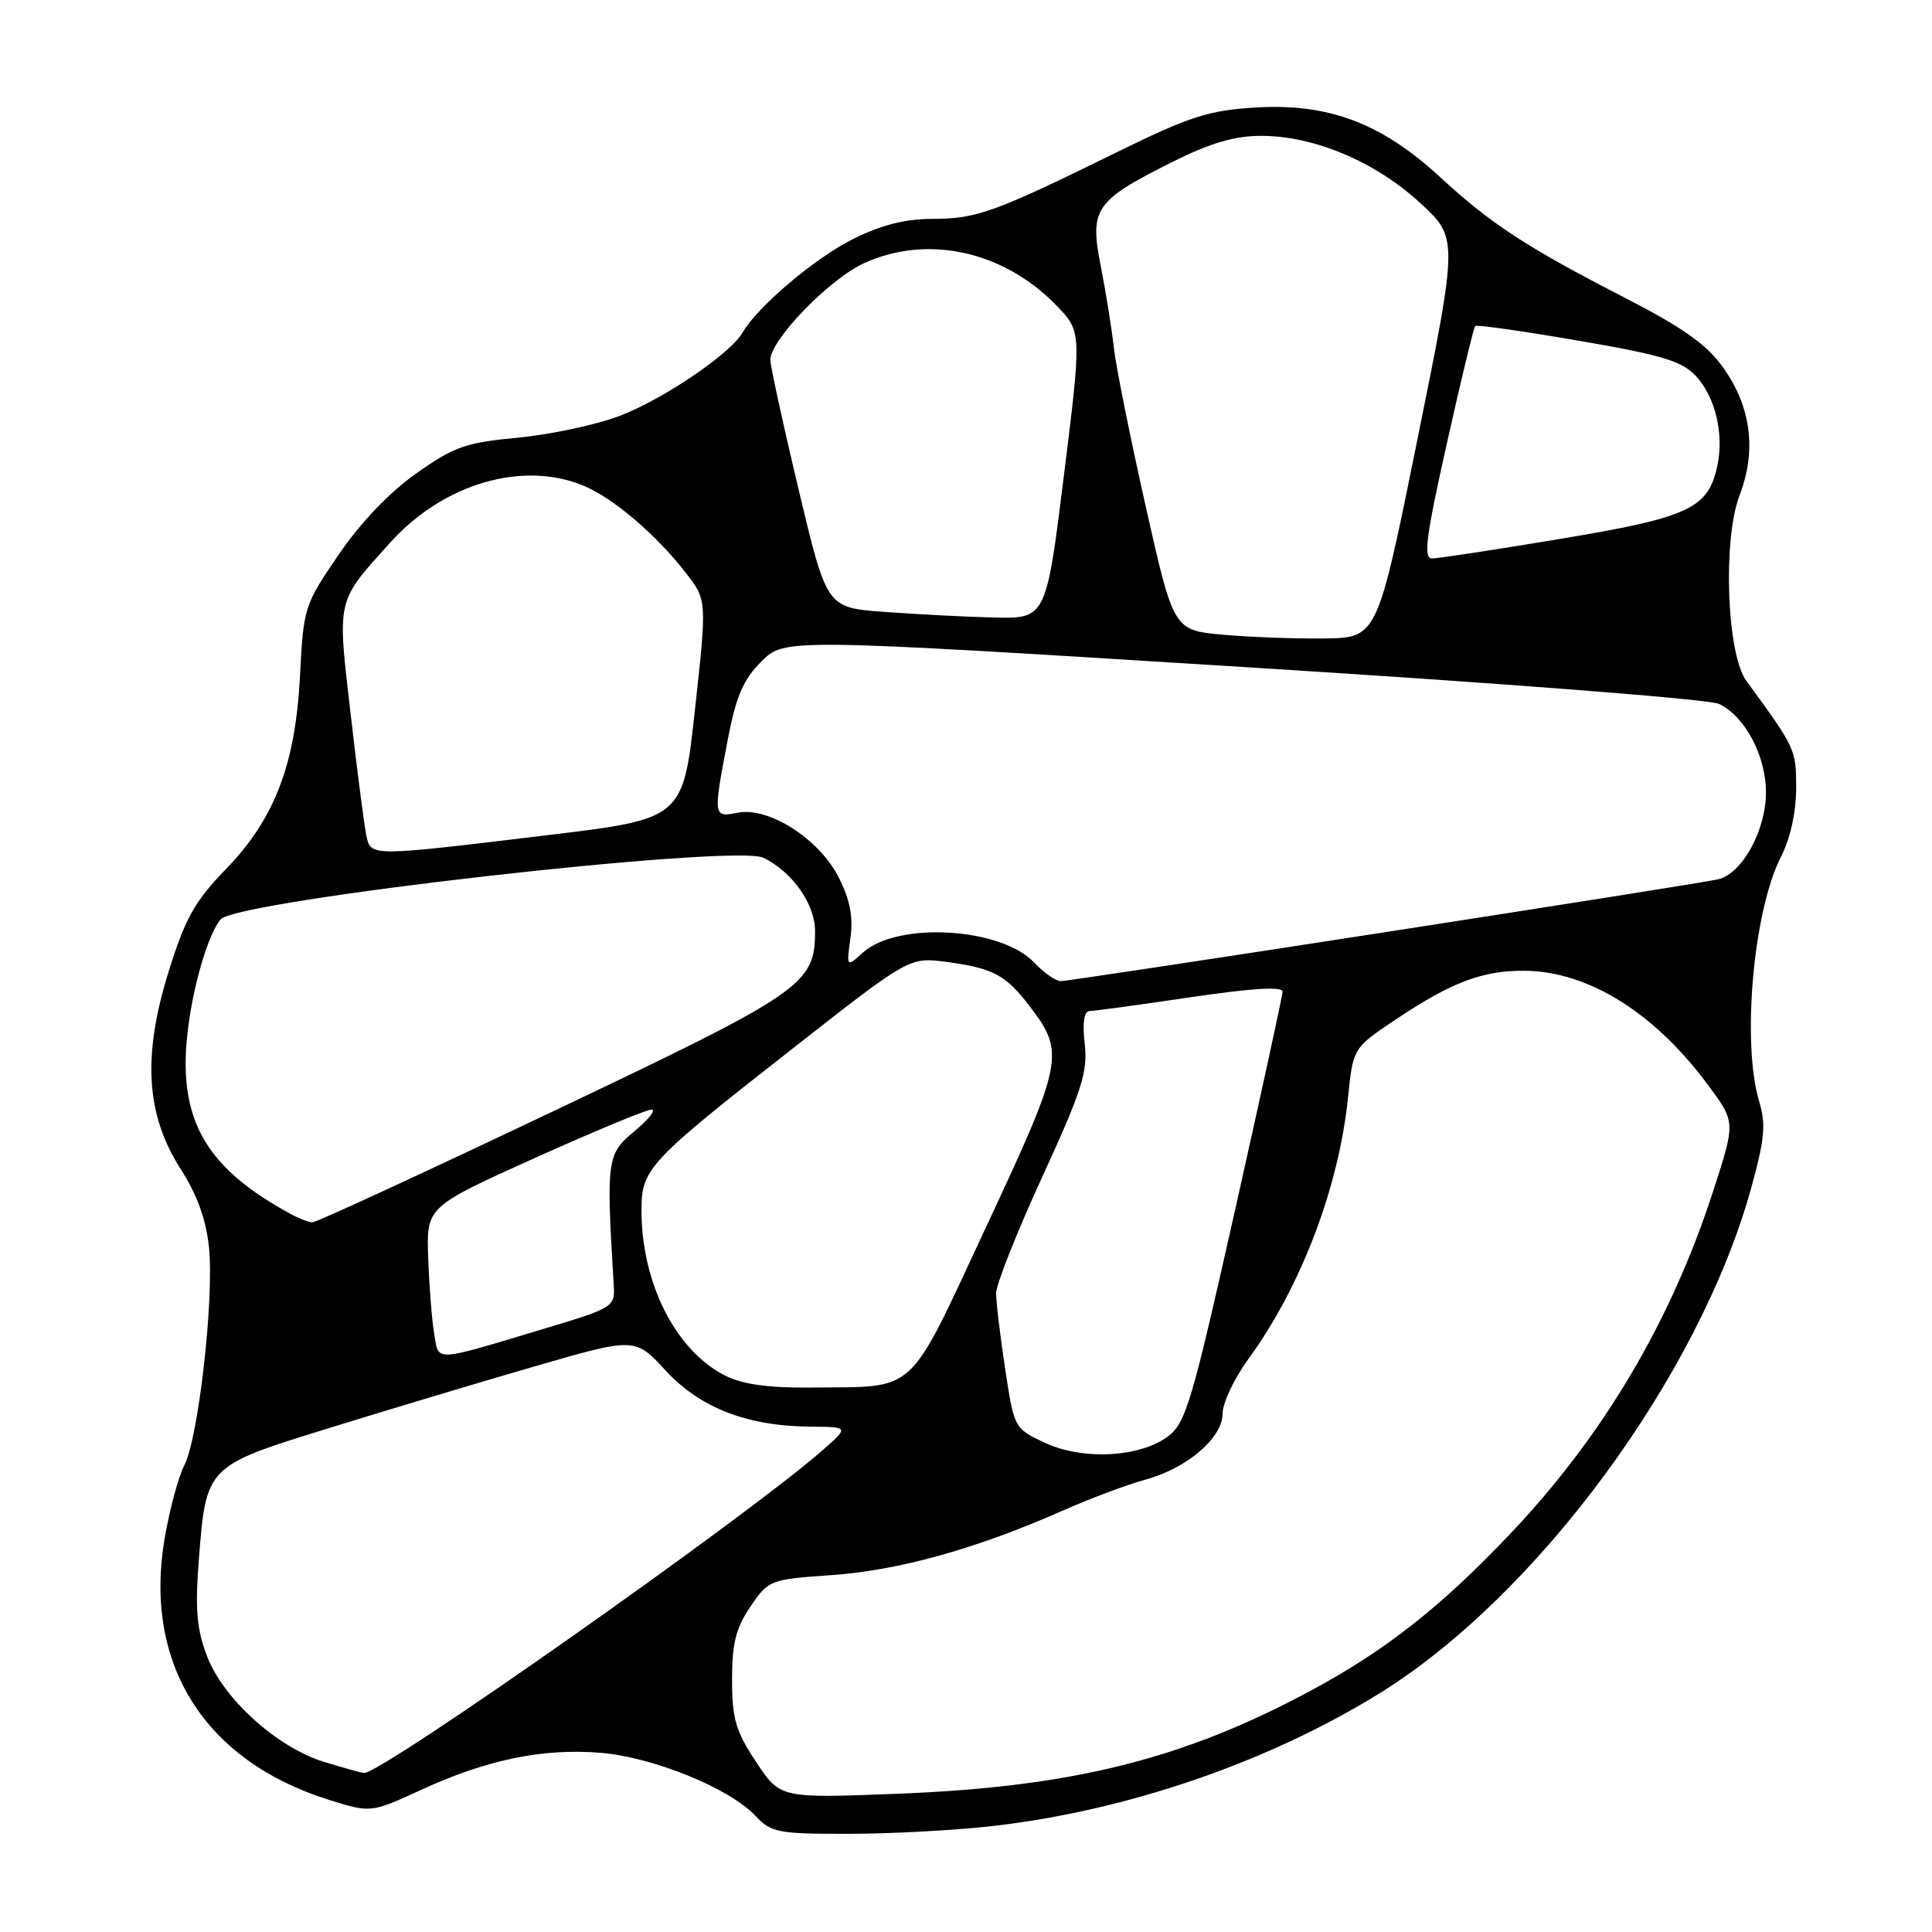 <?xml version="1.0" encoding="UTF-8" standalone="no"?>
<!DOCTYPE svg PUBLIC "-//W3C//DTD SVG 1.1//EN" "http://www.w3.org/Graphics/SVG/1.1/DTD/svg11.dtd" >
<svg xmlns="http://www.w3.org/2000/svg" xmlns:xlink="http://www.w3.org/1999/xlink" version="1.1" viewBox="0 0 256 256">
 <g >
 <path fill="currentColor"
d=" M 131.50 241.96 C 149.26 239.95 168.05 233.51 182.80 224.37 C 203.66 211.46 225.10 182.34 232.00 157.57 C 233.83 150.97 234.02 149.01 233.10 145.95 C 230.77 138.17 232.32 120.72 235.98 113.54 C 237.23 111.09 238.00 107.62 238.00 104.44 C 238.00 99.30 237.93 99.14 231.41 90.23 C 228.80 86.68 228.25 71.54 230.50 65.64 C 232.78 59.68 232.04 53.92 228.32 48.69 C 226.19 45.69 223.04 43.44 215.50 39.56 C 202.22 32.73 197.61 29.72 190.78 23.43 C 183.04 16.30 175.98 13.65 166.32 14.25 C 160.10 14.63 157.61 15.44 147.82 20.25 C 131.75 28.15 129.39 29.00 123.57 29.00 C 119.96 29.00 116.77 29.81 113.04 31.67 C 107.98 34.19 100.38 40.63 98.40 44.06 C 96.78 46.87 87.92 52.89 82.15 55.09 C 79.04 56.28 72.97 57.58 68.67 57.99 C 61.72 58.64 60.19 59.17 55.17 62.72 C 51.61 65.23 47.77 69.25 44.86 73.51 C 40.34 80.13 40.21 80.52 39.76 89.40 C 39.16 101.31 36.42 108.47 29.89 115.21 C 25.80 119.44 24.54 121.68 22.36 128.69 C 18.85 139.92 19.33 147.72 23.95 154.92 C 26.12 158.30 27.31 161.60 27.69 165.28 C 28.39 172.07 26.30 190.51 24.43 194.14 C 23.65 195.64 22.48 200.00 21.82 203.82 C 18.98 220.40 27.04 233.28 43.50 238.46 C 49.14 240.23 49.14 240.23 55.82 237.16 C 64.48 233.17 71.88 231.64 79.52 232.25 C 86.50 232.81 96.64 236.93 100.09 240.60 C 102.19 242.83 103.08 243.00 112.42 242.99 C 117.97 242.99 126.55 242.53 131.50 241.96 Z  M 100.19 233.47 C 97.48 229.38 97.00 227.74 97.00 222.56 C 97.00 217.75 97.51 215.71 99.44 212.88 C 101.83 209.35 102.01 209.28 110.19 208.71 C 119.04 208.09 129.25 205.26 140.55 200.28 C 144.37 198.59 149.39 196.70 151.70 196.08 C 157.27 194.58 162.00 190.54 162.00 187.30 C 162.00 185.91 163.52 182.68 165.38 180.13 C 172.38 170.53 177.39 157.38 178.62 145.42 C 179.29 138.88 179.29 138.88 184.89 135.12 C 192.29 130.17 196.38 128.61 201.92 128.63 C 210.42 128.66 219.31 134.21 226.45 143.94 C 229.96 148.71 229.96 148.71 227.00 157.84 C 221.38 175.18 212.42 190.29 200.00 203.36 C 190.94 212.90 183.58 218.69 173.82 223.95 C 156.88 233.09 142.12 236.78 118.94 237.68 C 103.38 238.29 103.38 238.29 100.19 233.47 Z  M 42.91 233.45 C 36.70 231.53 29.59 225.10 27.43 219.45 C 26.08 215.91 25.84 213.23 26.33 206.92 C 27.31 194.22 27.24 194.29 43.50 189.26 C 51.20 186.87 63.49 183.18 70.82 181.06 C 84.14 177.20 84.14 177.20 88.20 181.60 C 92.77 186.56 99.00 188.97 107.43 189.04 C 112.50 189.08 112.50 189.08 109.00 192.16 C 98.89 201.04 50.42 235.14 48.22 234.93 C 47.82 234.89 45.43 234.22 42.91 233.45 Z  M 138.44 191.17 C 134.40 189.28 134.38 189.24 133.19 181.39 C 132.53 177.05 131.99 172.54 131.99 171.36 C 132.00 170.19 134.75 163.24 138.11 155.93 C 143.37 144.47 144.15 142.03 143.73 138.31 C 143.41 135.50 143.64 133.99 144.37 133.97 C 144.99 133.96 151.01 133.14 157.75 132.14 C 166.07 130.92 169.98 130.68 169.95 131.42 C 169.92 132.01 167.08 145.07 163.63 160.44 C 157.94 185.79 157.12 188.57 154.76 190.33 C 151.01 193.13 143.46 193.52 138.44 191.17 Z  M 96.22 182.34 C 89.58 179.07 85.00 170.09 85.00 160.37 C 85.00 154.87 85.86 153.95 105.00 138.96 C 120.50 126.81 120.50 126.81 125.42 127.46 C 131.58 128.28 133.28 129.18 136.45 133.35 C 141.14 139.49 140.91 140.66 130.70 162.50 C 120.08 185.22 121.74 183.69 107.50 183.86 C 101.99 183.92 98.48 183.45 96.22 182.34 Z  M 57.54 176.76 C 57.23 174.97 56.87 170.45 56.74 166.71 C 56.50 159.92 56.50 159.92 70.83 153.46 C 78.71 149.91 85.68 147.01 86.33 147.03 C 86.97 147.04 85.95 148.34 84.06 149.90 C 80.40 152.94 80.31 153.59 81.33 170.37 C 81.49 173.15 81.22 173.32 72.37 175.98 C 57.20 180.54 58.17 180.49 57.54 176.76 Z  M 38.50 160.85 C 28.36 155.34 24.49 149.68 24.60 140.50 C 24.68 134.17 27.03 124.63 29.21 121.84 C 31.19 119.30 97.33 111.78 101.16 113.66 C 105.01 115.54 108.00 119.80 108.00 123.38 C 107.99 130.44 106.50 131.47 73.30 147.25 C 56.24 155.36 41.88 161.99 41.39 161.97 C 40.90 161.95 39.60 161.45 38.50 160.85 Z  M 137.05 127.56 C 132.66 122.88 118.90 122.08 114.33 126.23 C 112.16 128.19 112.16 128.19 112.69 124.27 C 113.07 121.45 112.62 119.18 111.11 116.22 C 108.52 111.14 101.85 106.88 97.75 107.69 C 94.50 108.33 94.48 108.23 96.41 98.11 C 97.53 92.27 98.46 90.07 100.89 87.65 C 103.95 84.59 103.95 84.59 164.73 88.38 C 198.67 90.49 226.51 92.65 227.78 93.27 C 231.24 94.94 234.00 100.15 234.00 105.00 C 234.00 110.02 230.84 115.77 227.67 116.51 C 224.73 117.20 142.06 130.00 140.55 130.00 C 139.89 130.00 138.32 128.90 137.05 127.56 Z  M 48.55 110.75 C 48.28 109.51 47.34 102.28 46.47 94.68 C 44.67 79.16 44.50 79.88 51.76 71.84 C 58.79 64.06 69.28 61.00 77.35 64.37 C 81.27 66.01 86.90 70.80 90.83 75.85 C 93.68 79.50 93.68 79.50 92.09 94.00 C 90.50 108.50 90.50 108.50 72.50 110.67 C 48.95 113.51 49.15 113.51 48.55 110.75 Z  M 162.00 84.10 C 155.50 83.50 155.50 83.50 151.79 67.00 C 149.75 57.92 147.85 48.48 147.58 46.00 C 147.31 43.52 146.53 38.70 145.86 35.28 C 144.35 27.65 145.06 26.61 155.30 21.48 C 160.37 18.95 163.58 18.00 167.10 18.00 C 174.11 18.00 182.21 21.41 188.12 26.84 C 193.22 31.52 193.22 31.52 187.86 58.01 C 182.50 84.50 182.50 84.50 175.50 84.60 C 171.65 84.65 165.57 84.42 162.00 84.10 Z  M 117.03 81.07 C 109.55 80.50 109.55 80.50 105.85 65.00 C 103.82 56.47 102.12 48.70 102.08 47.73 C 101.97 45.15 109.84 37.00 114.50 34.87 C 122.89 31.04 132.98 33.25 139.96 40.46 C 143.34 43.95 143.34 43.95 140.98 62.97 C 138.61 82.00 138.61 82.00 131.56 81.82 C 127.68 81.72 121.14 81.38 117.03 81.07 Z  M 191.71 58.78 C 193.58 50.40 195.28 43.39 195.47 43.20 C 195.67 43.00 201.83 43.88 209.16 45.14 C 220.25 47.05 222.88 47.84 224.73 49.84 C 227.31 52.62 228.47 57.57 227.54 61.80 C 226.32 67.39 223.77 68.57 206.83 71.39 C 198.22 72.83 190.52 74.00 189.74 74.00 C 188.58 74.00 188.96 71.06 191.71 58.78 Z "/>
</g>
</svg>